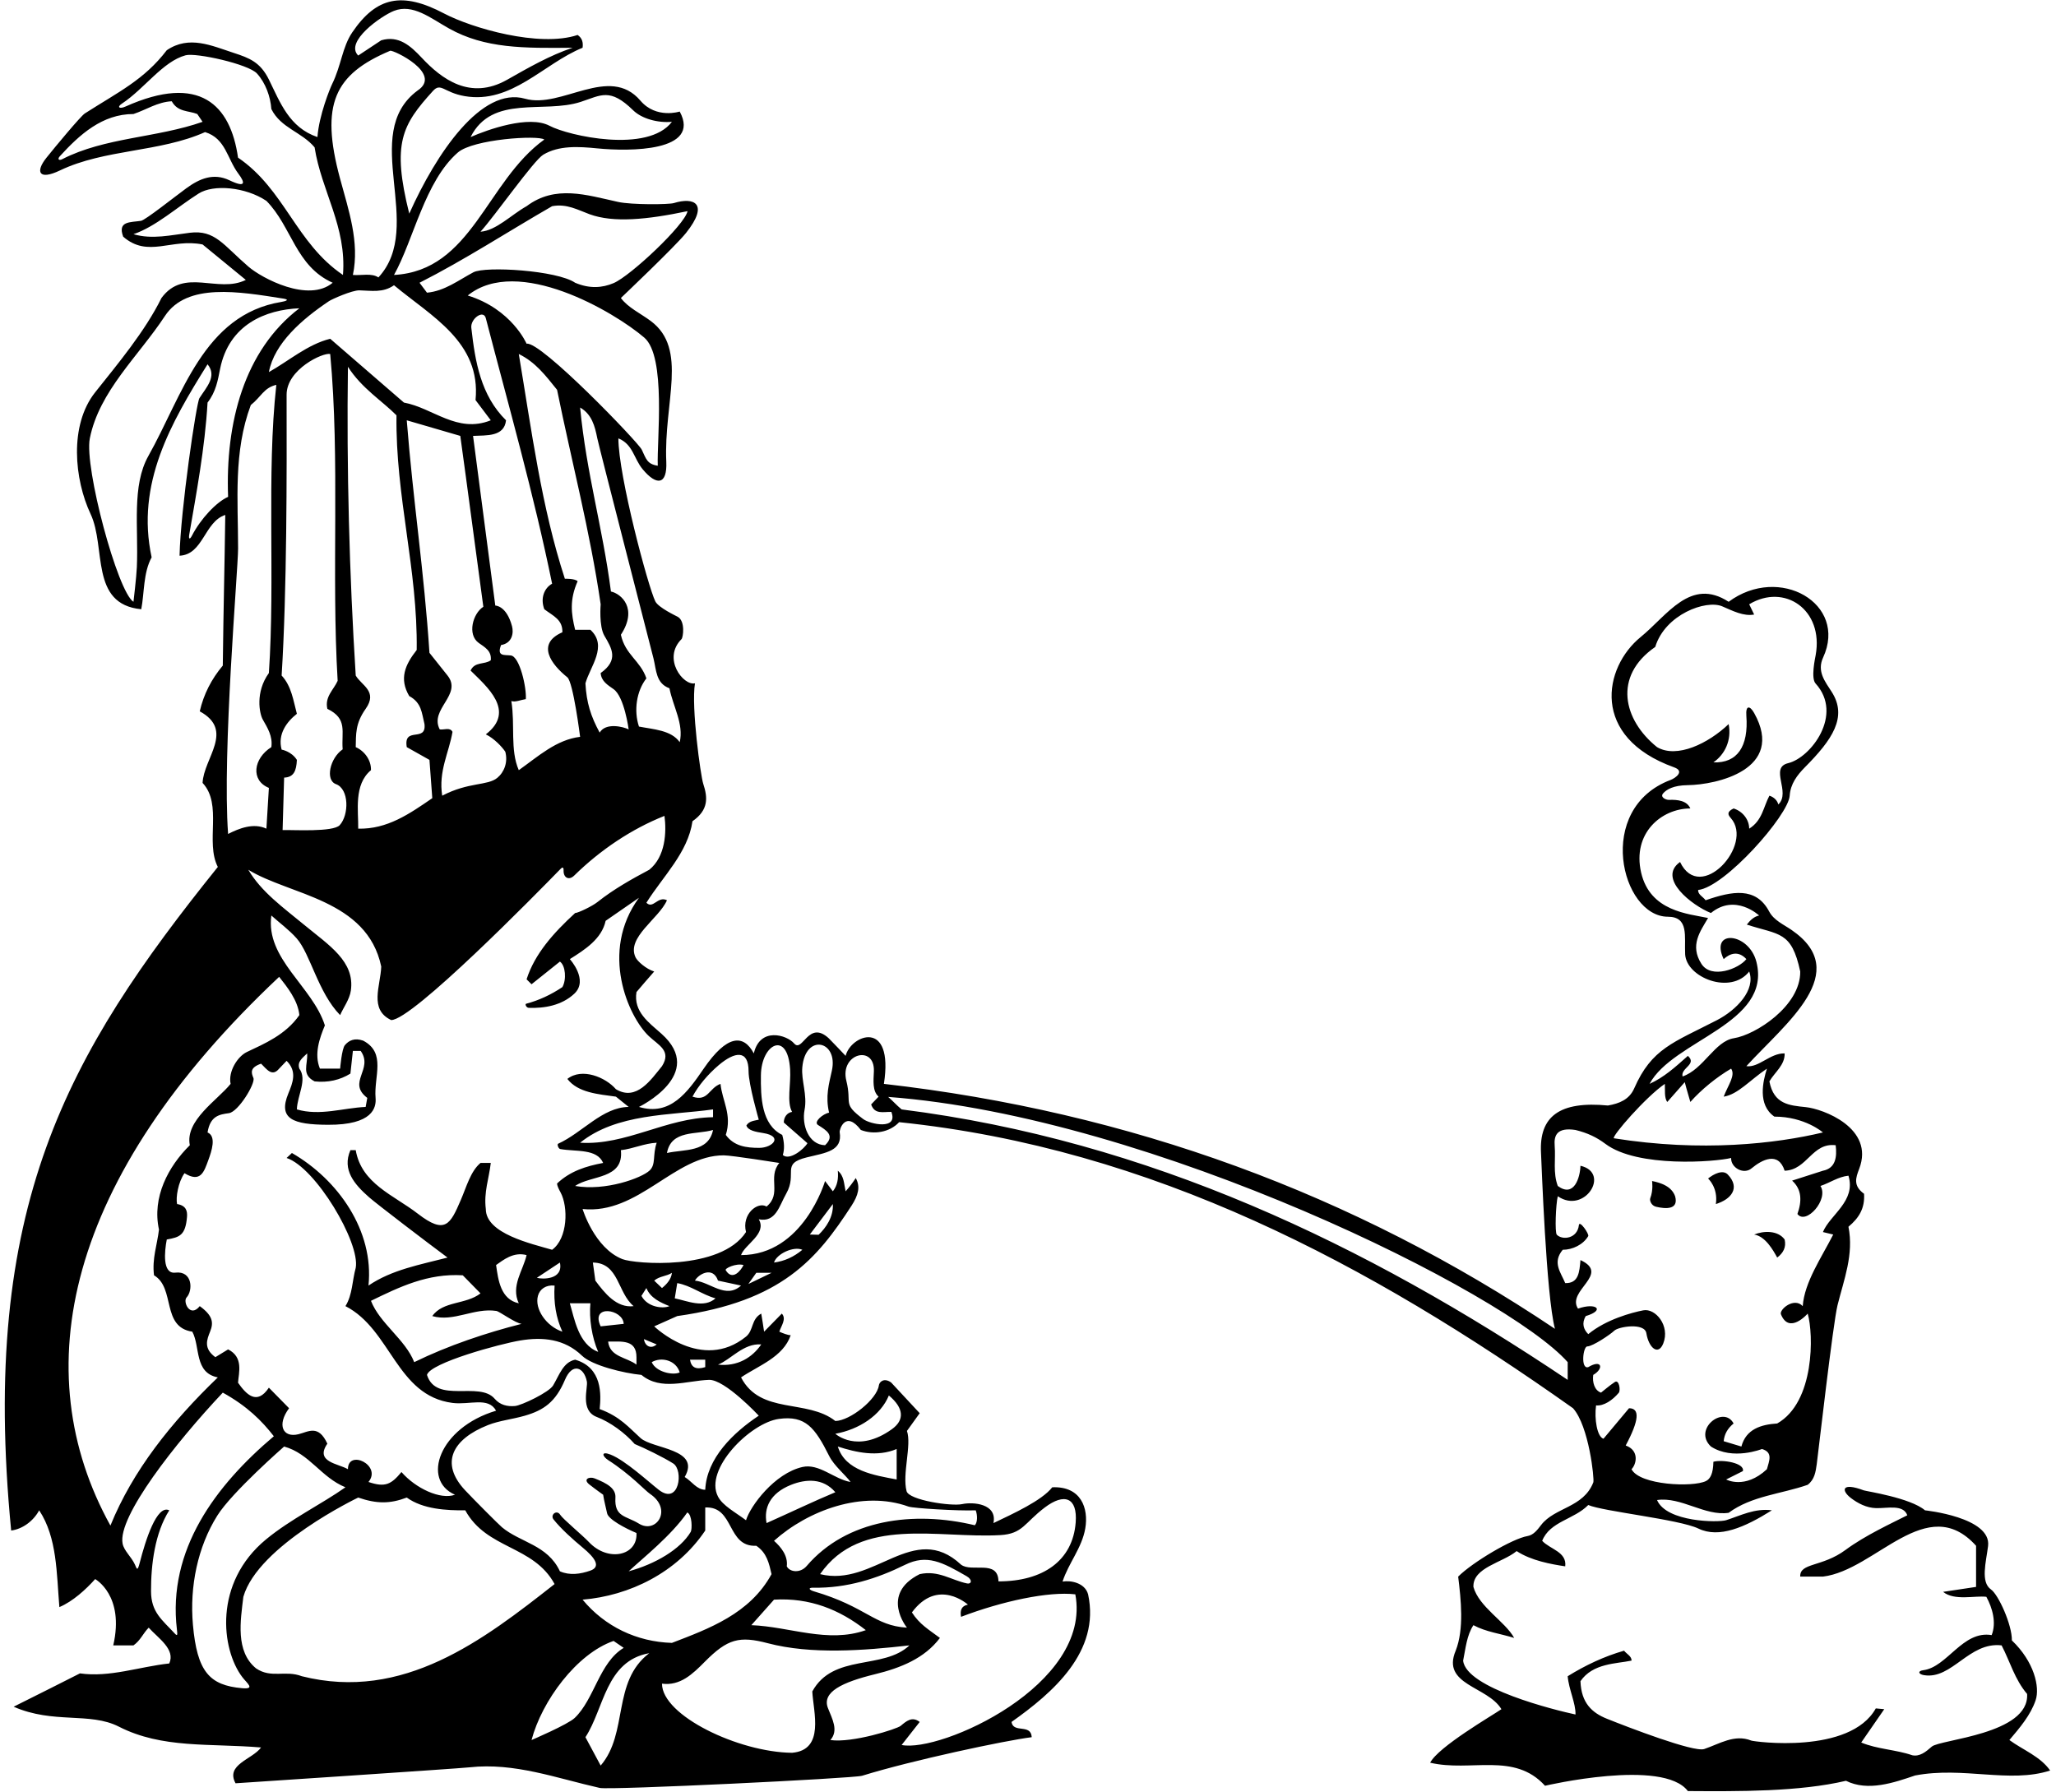 <?xml version="1.0" encoding="UTF-8"?>
<svg xmlns="http://www.w3.org/2000/svg" xmlns:xlink="http://www.w3.org/1999/xlink" width="522pt" height="455pt" viewBox="0 0 522 455" version="1.1">
<g id="surface1">
<path style=" stroke:none;fill-rule:nonzero;fill:rgb(0%,0%,0%);fill-opacity:1;" d="M 510.164 441.781 C 512.852 438.617 515.539 435.461 516.824 431.691 C 517.957 428.363 516.469 421.902 510.797 416.488 C 510.871 412.586 507.398 404.883 505.496 403.555 C 502.793 401.672 504.234 396.652 504.754 392.531 C 505.672 385.211 488.746 383.461 488.746 383.461 C 484.988 380.27 473.824 378.625 473.195 378.391 C 467.469 376.238 467.457 378.453 469.93 380.34 C 471.711 381.699 473.91 382.84 476.32 382.902 C 479.191 382.977 483.23 381.883 484.246 384.719 C 480.25 386.75 473.551 389.82 468.57 393.508 C 462.602 397.93 456.895 396.719 457.062 400.289 L 462.824 400.289 C 476.234 398.668 489.195 378.598 501.707 392.461 L 501.707 402.902 L 493.336 404.16 C 496.215 406.5 501.438 405.059 504.316 405.418 C 505.848 408.211 506.926 411.988 505.664 415.141 C 498.281 413.898 494.402 423.281 488.289 424.055 C 486.875 424.23 487.008 425.066 488.488 425.309 C 495.598 426.473 499.922 416.781 508.188 417.75 C 510.348 421.891 511.516 426.391 514.664 430.082 C 515.297 440.34 492.547 441.605 490.461 443.453 C 488.906 444.828 487.387 446.035 485.508 445.648 C 481.363 444.211 476.598 444.117 472.547 442.41 L 478.395 433.949 L 476.25 433.75 C 469.68 445.539 445.285 442.188 444.633 441.922 C 440.375 440.207 436.512 442.781 432.684 444.066 C 430.031 444.961 413.309 438.516 407.953 436.367 C 404.242 434.875 401.449 432.402 401.266 426.84 C 404.414 422.25 410.355 422.43 414.227 421.617 C 414.312 420.539 412.965 419.91 412.336 419.098 C 407.297 420.539 402.523 422.789 398.023 425.582 C 398.297 428.91 400.098 432.512 400.008 435.301 C 394.965 434.219 372.195 428.641 371.477 421.617 C 372.105 418.559 372.375 415.23 374.086 412.617 C 377.234 414.332 381.016 414.781 384.438 415.859 C 382.098 411.629 375.523 408.031 374.086 402.902 C 373.906 397.949 381.465 396.781 385.062 393.809 C 388.758 396.238 393.797 397.141 397.395 397.68 C 397.848 393.988 393.523 393.359 391.547 391.199 C 393.523 386.25 399.645 385.801 403.246 382.109 C 406.938 383.73 426.391 385.762 431.207 388.09 C 436.465 390.629 442.988 387.773 449.863 383.461 C 445.551 382.867 441.895 384.801 438.238 385.969 C 436.328 386.578 423.137 386.52 420.707 380.848 C 426.824 379.949 432.855 384.988 438.887 384.09 C 444.734 379.77 452.297 379.32 458.957 376.98 C 460.715 375.629 460.98 373.688 461.254 371.75 C 461.609 369.176 465.379 336.023 466.531 331.383 C 468.137 324.93 470.711 318.484 469.305 311.461 C 472.008 309.211 473.5 306.75 473.266 303.09 C 470.43 301.051 471.168 299.012 472.031 296.762 C 476.02 286.363 462.781 281.531 458.488 281.094 C 454.273 280.66 450.352 280.379 449.234 274.559 C 450.586 272.219 453.195 270.422 453.105 267.449 C 449.414 267.359 446.535 271.141 443.387 270.688 C 453.527 259.613 470.488 246.84 454.852 236.102 C 452.84 234.719 450.371 233.676 449.176 231.422 C 445.805 225.074 439.73 226.246 433.035 228.57 C 432.406 227.672 431.055 227.129 431.145 225.961 C 437.941 225.227 454.062 207.004 454.387 202.027 C 454.582 199.035 456.258 196.82 458.277 194.777 C 465.137 187.863 469.176 182.062 465.035 175.637 C 463.336 172.992 461.258 170.438 462.871 166.941 C 469.199 153.242 451.75 143.25 438.887 152.789 C 429.199 146.488 423.301 156.246 416.555 161.734 C 407.109 169.422 403.684 187.156 425.062 194.828 C 427.828 195.82 425.348 197.57 424.16 198.016 C 404.816 205.305 411.621 232.73 423.457 232.75 C 428.871 232.758 427.625 237.781 427.844 242.27 C 428.133 248.188 439.402 252.684 444.105 246.66 C 445.793 251.305 440.949 256.414 435.887 259.027 C 424.844 264.715 419.34 266.199 414.914 276.32 C 413.66 279.184 411.113 280.184 408.238 280.68 C 396 279.5 390.734 283.414 391.25 292.734 C 391.402 295.469 392.535 328.738 394.785 337.379 C 343.664 303.09 286.875 282.301 224.414 275.188 C 227 258.5 216 262.75 214.695 268.078 C 214.695 268.078 210.918 264.074 210.395 263.594 C 205.215 258.852 203.77 267.426 201.613 264.914 C 199.75 262.75 192.961 260.672 191.387 267.449 C 188.75 262.5 184.559 262.699 178.641 271.348 C 174.543 277.34 170.168 283.43 162.227 281.039 C 162.227 281.039 179.461 272.715 167.93 262.453 C 164.77 259.641 160.785 256.875 161.594 251.879 C 163.035 250.172 164.25 248.75 166.094 246.66 C 164 246 161.836 244.051 161.367 243.074 C 158.953 238.043 167.301 233.242 169.336 228.57 C 166.996 227.398 165.824 230.91 164.113 229.199 C 168.344 222.449 174.645 216.512 175.816 208.5 C 179.969 205.617 179.684 202.438 178.543 198.984 C 177.902 197.051 175.453 179.52 176.445 173.488 C 173.508 174.176 168.09 167.223 173.027 162.273 C 173.449 161.852 174.043 157.719 172.078 156.605 C 171.688 156.387 167.156 154.266 166.379 152.684 C 164.547 148.977 157.004 120.75 157.004 111.301 C 160.703 112.793 160.918 116.422 163.152 119.121 C 166.684 123.387 169.43 123.168 169.164 117.242 C 168.484 102.137 174.766 88.625 165.238 81.512 C 162.629 79.562 159.422 78.09 157.637 75.66 C 157.637 75.66 171.477 62.531 174.18 59.141 C 180.148 51.656 176.195 49.973 171.094 51.555 C 169.801 51.953 160.391 52.023 156.941 51.27 C 148.887 49.504 141.004 46.867 133.695 52.352 C 129.824 54.512 125.953 58.559 121.996 58.828 C 125.676 54.766 135.516 40.719 137.926 39.277 C 141.887 36.902 146.824 37.191 151.707 37.676 C 159.754 38.477 178.098 38.547 172.574 28.32 C 172.574 28.32 166.609 30.262 162.598 25.555 C 154.715 16.301 142.547 27.703 133.305 25.062 C 122.27 21.91 110.797 38.844 103.906 54.238 C 99.426 36.324 102.113 31.703 109.914 23.102 C 111.949 20.855 112.664 23.492 117.973 24.406 C 129.906 26.461 137.965 16.168 147.914 12.121 C 148.094 10.77 147.824 9.688 146.656 8.879 C 136.914 12.125 119.738 7.105 112.77 3.434 C 102.109 -2.188 95.574 -0.816 89.441 8.211 C 86.875 11.988 86.664 16.586 84.301 21.395 C 83.805 22.406 81 29.25 80.594 34.801 C 73.441 32.371 71.145 26.039 68.281 20.219 C 66.094 15.773 63.312 14.723 59.355 13.434 C 53.684 11.586 48.016 8.902 42.344 12.75 C 36.57 20.289 30.09 23.328 21.535 28.805 C 20.492 29.473 14.027 37.254 11.777 40.07 C 8.973 43.574 9.766 45.887 15.254 43.258 C 26.613 37.828 40.559 38.68 52.066 33.539 C 57.316 35.145 57.66 40.297 60.527 44.105 C 62.195 46.328 62.559 47.828 58.242 45.766 C 54.195 43.836 50.641 45.359 47.293 47.809 C 44.25 50.035 36.887 55.902 35.801 56.066 C 33.062 56.48 29.793 56.094 31.277 60.09 C 37.574 65.578 43.516 60.449 51.434 62.07 L 62.414 71.07 C 55.305 74.578 46.754 67.828 40.996 75.66 C 36.766 84.211 29.875 92.402 24.164 99.602 C 17.5 108 18.902 121.793 23 130.5 C 27 139 22.727 153.422 35.863 154.68 C 36.676 150.539 36.34 145.461 38.5 141.5 C 34.449 122.781 43.426 107.34 52.695 92.488 C 55.18 95.531 52.391 98.32 50.633 101.086 C 49.844 102.324 45.855 129.391 45.586 141.09 C 51.613 140.82 51.887 132.449 57.195 130.738 C 57 145 56.75 153.25 56.566 168.988 C 53.684 172.41 51.707 176.277 50.715 180.602 C 59.625 185.461 51.707 192.48 51.434 198.777 C 56.566 204.27 52.066 213.809 55.305 220.109 C 17 267.75 -5.156 306.379 2.836 388.59 C 5.715 388.23 8.504 386.16 9.945 383.461 C 14.535 390.391 14.355 399.48 15.074 408.031 C 18.496 406.59 21.824 403.531 24.164 400.918 C 24.164 400.918 31.688 405.043 28.754 417.75 L 33.887 417.75 C 35.684 416.488 36.316 414.691 37.754 413.25 C 40.184 415.949 44.594 418.738 42.977 422.34 C 35.414 423.152 27.855 425.941 20.297 424.859 C 20.297 424.859 5.715 432.238 3.465 433.32 C 13.594 437.766 22.781 434.605 30.18 438.383 C 41.207 444.012 53.191 442.57 66.285 443.668 C 64.035 446.73 57.195 447.988 59.805 452.762 C 59.805 452.762 116.312 449.031 119.191 448.711 C 130.602 447.449 141.199 451.449 152.262 453.941 C 154.891 454.531 216.695 451.527 218.879 450.852 C 231.59 446.91 255.184 441.906 261.945 441.059 C 261.766 437.551 257.266 440.16 256.816 437.191 C 267.258 429.809 279.406 419.367 276.258 404.789 C 275.445 401.82 271.758 401.191 269.773 401.551 C 271.285 396.871 274.695 393.004 275.543 388.051 C 276.418 382.934 274.488 377.305 267.164 377.609 C 264.5 381 257.242 384.301 252.227 386.699 C 253.25 381.75 247.027 381.281 244.277 381.883 C 241.555 382.477 230.766 380.891 230.168 378.586 C 229.031 374.203 231.504 366.898 230.266 363.301 L 233.504 358.801 L 226.25 351 C 224.5 349.75 223.27 350.766 223.129 351.77 C 222.633 355.277 215.84 360.711 212.086 360.781 C 204.887 355.109 193.094 359.25 188.145 349.711 C 192.5 346.75 198.859 344.578 200.75 339 C 200.031 339 198.75 338.5 197.863 338.102 C 198.316 336.66 199.754 334.859 198.496 333.512 L 193.996 338.102 C 193.75 336.5 193.547 335.039 193.273 333.512 C 190.664 334.949 191.387 337.738 189.406 339.359 C 178.148 348.461 166.094 336.75 166.094 336.75 L 171.945 334.141 C 198.57 330.391 207.426 319.625 216.191 306.125 C 217.902 303.488 218.5 301.309 217.27 299.102 C 216.527 300.23 215.621 301.441 214.695 302.461 C 214.25 300.5 214.336 298.59 212.715 297.238 C 212.895 299.219 212.625 301.02 211.453 302.461 L 209.477 299.852 C 209.477 299.852 203.984 318.66 188.145 318.66 C 189.047 315.961 194.805 313.262 192.645 309.57 C 196.996 310.441 197.84 306.164 199.609 303.062 C 202.562 297.863 198.164 295.488 204.816 293.855 C 209.672 292.66 213.98 292.262 213.188 287.43 C 213.086 286.812 214.66 281.785 218.566 286.891 C 221.805 288.148 225.855 287.52 228.285 284.91 C 292.547 291.57 347.535 320.82 399.375 357.539 C 403.426 362.039 404.836 375.586 404.531 376.359 C 401.996 382.844 394.727 382.664 391.262 387.207 C 390.273 388.504 389.301 389.742 387.82 389.992 C 383.992 390.633 373.863 396.641 370.215 400.289 C 370.938 406.141 371.746 413.609 369.586 419.098 C 365.895 427.832 377.688 428.098 381.195 433.949 C 378.855 435.57 365.176 443.488 363.105 447.539 C 373.457 449.969 384.438 444.75 392.266 453.391 C 392.266 453.391 422.234 446.367 428.535 454.738 C 441.496 454.828 456.887 454.918 468.676 452.129 C 474.258 454.918 480.914 452.582 486.227 450.781 C 498.465 448.438 510.258 452.852 520.516 449.52 C 517.996 445.918 513.586 444.301 510.164 441.781 Z M 182.48 270.43 C 186.547 266.988 190.059 266.418 190.055 271.988 C 190.051 275.305 192.645 284.277 192.645 284.277 C 191.566 284.551 190.219 284.578 189.5 285.75 C 189.91 287.051 191.93 287.379 193.762 287.672 C 198.941 288.5 196.176 291.434 192.75 291.434 C 189.473 291.43 186.359 291.023 184.273 288.148 C 185.895 283.02 183.375 279.512 182.926 275.188 C 179.953 276.27 179.773 279.777 175.816 278.43 C 177.301 275.641 179.762 272.734 182.48 270.43 Z M 181.035 281.672 L 181.035 283.648 C 168.977 283.828 158.984 290.852 147.285 290.129 C 156.555 282.66 170.055 283.199 181.035 281.672 Z M 181.035 286.891 C 179.863 292.648 173.656 291.75 169.336 292.738 C 170.414 286.801 176.805 288.148 181.035 286.891 Z M 151.875 343.23 C 146.836 341.34 145.844 334.77 144.676 330.898 L 149.895 330.898 C 149.535 334.68 150.254 339.539 151.875 343.23 Z M 161.594 344.578 L 161.594 346.469 C 159.164 344.578 154.844 344.578 154.395 340.617 C 157.906 340.617 161.594 340.078 161.594 344.578 Z M 152.504 336.75 C 149.805 331.078 158.176 332.34 158.355 336.117 Z M 151.156 325.141 L 150.523 320.551 C 157.184 320.641 156.734 328.199 160.875 331.617 C 156.555 332.16 153.496 328.289 151.156 325.141 Z M 157.637 292.02 C 160.785 291.66 163.484 290.309 166.727 290.129 C 165.645 293.301 166.59 295.613 164.93 297.18 C 162.879 299.109 153.73 302.449 146.023 301.109 C 149.984 298.32 158.445 299.488 157.637 292.02 Z M 164.836 220.828 C 160.383 223.191 155.73 225.805 151.707 229.012 C 150.363 230.086 146.746 231.809 146.023 231.809 C 140.535 236.852 135.766 242.16 133.695 248.641 L 134.953 249.898 L 142.156 244.141 C 143.594 245.129 143.863 248.73 142.785 250.617 C 139.887 252.551 136.844 253.98 133.59 254.84 C 133.207 254.941 133.629 255.859 134.246 255.883 C 138.23 256.035 142.629 255.27 145.809 252.297 C 149.52 248.82 144.676 243.512 144.676 243.512 C 148.547 241.078 152.773 238.379 153.766 233.789 L 162.227 227.938 C 152.184 241.672 159.523 258.098 164.719 263.047 C 167.156 265.367 170.57 266.758 168.074 270.688 C 165.285 274.109 161.594 279.688 156.375 276.539 C 153.75 273.5 147.75 271 144.047 273.93 C 146.746 277.438 151.875 277.801 156.375 278.43 L 159.613 281.039 C 152.914 281.125 147.855 287.605 141.699 290.387 C 141.402 290.52 141.746 291.652 142.254 291.738 C 146.301 292.449 151.535 291.578 153.137 295.262 C 148.816 296.07 144.766 297.328 141.434 300.48 C 141.48 301.199 141.934 302.016 142.316 302.73 C 144.301 306.402 144.18 314.406 140.176 317.309 C 134.918 315.766 123.344 313.227 123.344 306.961 C 122.805 302.641 124.156 299.219 124.605 295.262 L 121.996 295.262 C 119.484 297.352 118.434 301.328 117.004 304.645 C 114.324 310.867 113.035 313.527 106.078 308.148 C 99.945 303.406 91.793 300.562 90.316 292.02 L 88.965 292.02 C 86.785 297.027 90.004 300.727 93.727 303.992 C 95.691 305.719 108.406 315.422 113.625 319.289 C 106.695 321.09 99.496 322.352 93.555 326.398 C 94.996 312.449 85.816 299.488 74.113 292.738 L 72.766 294 C 80.145 296.43 91.484 315.512 90.316 321.898 C 89.414 325.141 89.504 328.738 87.707 331.617 C 99.316 337.559 100.633 354.359 114.887 356.191 C 119.25 356.75 123.977 354.57 125.953 358.168 C 111.426 362.5 106.977 375.793 115.516 379.5 C 111.824 380.848 105.523 377.879 101.926 373.738 C 99.316 376.891 97.785 377.699 93.555 376.262 C 97.031 372.008 88.336 367.867 88.336 373.02 C 85.906 371.582 79.875 371.219 83.113 366.539 C 80.828 361.586 78.312 363.516 75.785 364.137 C 71.785 365.125 70.25 361.75 73.395 357.539 L 68.266 352.32 C 65.207 356.91 62.5 354 60.434 351.059 C 60.613 348.539 61.875 344.578 57.914 342.602 L 54.676 344.578 C 51.617 342.34 52.516 340.141 53.359 338.043 C 54.277 335.758 54 334 50.715 331.617 C 48.246 334.707 46.363 330.484 47.375 329.41 C 49.012 327.664 48.93 322.59 44.512 323.113 C 41.195 323.508 41.75 317.75 42.344 314.699 C 45.645 314.117 47.078 313.629 47.477 308.996 C 47.613 307.422 47.227 306.07 44.957 305.699 C 44.594 304.078 45.227 300.117 46.844 297.867 C 50.965 300.398 51.812 297.465 52.891 294.551 C 53.73 292.273 55 288.5 52.695 287.52 C 53.371 283.289 55.734 282.953 58.117 282.625 C 60.504 282.301 64.914 275.055 64.34 273.691 C 63.766 272.332 63.406 271.051 66.285 270.059 C 67.75 271.5 69.074 273.48 70.875 271.32 L 72.766 269.34 C 75.496 272.031 74.324 274.91 73.219 277.59 C 70.527 284.102 74.371 285.527 83.25 285.574 C 94.68 285.637 95.566 281.211 95.355 278.742 C 94.891 273.32 98.129 267.324 92.207 264.211 C 90.035 263.453 88.602 264.137 87.57 265.348 C 86.762 266.293 86.355 271.32 86.355 271.32 L 81.227 271.32 C 79.695 267.629 81.137 263.578 82.484 260.34 C 79.336 250.438 67.363 243.422 68.895 232.438 C 70.875 234.238 73.418 236.086 75.332 238.258 C 78.809 242.207 80.75 252 86.355 257.73 C 87.121 255.906 88.75 253.789 89.078 251.512 C 90.148 244.09 83.512 239.996 77.238 234.816 C 71.965 230.461 66.344 226.453 63.043 220.828 C 73.574 227.309 93.195 228.301 96.793 245.398 C 96.613 250.352 93.645 256.289 99.316 258.988 C 104.719 258.988 136.109 226.996 142.34 220.59 C 143.035 219.875 143.102 220.555 143.09 221.004 C 143.027 222.848 144.441 223.621 145.793 222.293 C 152.402 215.801 160.363 210.453 168.703 207.148 C 169.25 211.25 168.977 217.5 164.836 220.828 Z M 136.586 328.977 C 137.051 327.312 138.586 326.172 140.805 326.398 C 140.535 330.719 141.164 334.59 142.785 338.102 C 138.699 336.738 135.652 332.316 136.586 328.977 Z M 136.305 324.422 L 142.156 320.551 C 143.094 324.957 137.664 324.836 136.305 324.422 Z M 126.012 332.836 C 126.824 332.957 130.816 335.938 132.434 336.117 C 123.523 338.367 113.805 341.609 105.164 345.84 C 102.914 340.078 96.434 336.027 94.184 330.27 C 101.387 326.762 108.586 323.25 117.496 323.789 L 121.996 328.379 C 118.305 331.262 112.453 330.27 109.754 334.141 C 115.188 335.715 120.348 331.984 126.012 332.836 Z M 131.715 330.898 C 127.125 329.91 126.496 325.051 125.953 321.18 C 127.754 319.922 130.363 317.762 133.695 318.66 C 132.797 322.617 129.645 326.488 131.715 330.898 Z M 151.5 359.75 C 154.973 361.074 158.68 363.82 161.145 366.625 C 163.66 367.656 168.559 370.059 170.926 371.566 C 173.598 373.27 172.469 382.312 167.25 378.25 C 164.625 376.207 158.723 370.742 154.98 369.297 C 152.566 368.363 152.859 369.715 154.441 370.73 C 160.07 374.344 163.828 378.48 164.996 379.258 C 170.91 383.219 166.617 389.57 162.199 386.828 C 158.988 384.832 155.938 385.223 156.25 380.25 C 156.398 377.906 154.18 376.621 150.961 375.348 C 149.66 374.832 147.914 375.539 149.625 376.891 C 151.336 378.238 153.137 379.5 153.137 379.5 C 153.359 381.031 153.812 382.648 154.137 384.215 C 154.465 385.777 158.805 388.051 161.594 389.219 C 161.941 394.977 154.395 396.711 149.5 391.5 C 147.938 389.836 142.883 385.645 142.238 384.602 C 141.367 383.184 139.617 384.605 140.539 385.773 C 142.402 388.125 145.496 390.902 147.867 392.859 C 151.227 395.625 152.605 397.824 149.848 398.781 C 147.367 399.641 144.645 400.051 142.156 398.941 C 139.016 392.203 132.105 391.652 127.449 387.762 C 126.629 387.078 120.441 380.871 118.113 378.398 C 111.609 371.484 114.848 365.395 123.891 361.816 C 126.777 360.676 130.047 360.359 133.234 359.441 C 138.047 358.051 141.062 355.965 143.438 350.328 C 145.301 345.902 148.266 347.07 149 350.75 C 149.316 352.34 147.203 358.109 151.5 359.75 Z M 230.266 413.25 C 221.906 412.758 220.051 407.98 206.664 404.035 C 205.348 403.648 205.133 403.078 206.492 403.105 C 214.973 403.27 222.734 400.777 229.777 397.297 C 235.352 394.543 239.223 396.617 245.398 400.176 C 247.004 401.098 246.629 402.246 245.547 402.027 C 241.547 401.215 238.254 398.598 233.504 399.66 C 223.336 404.742 230.266 413.25 230.266 413.25 Z M 219.824 413.879 C 210.195 417.301 200.477 412.98 190.754 412.617 L 196.516 406.141 C 205.605 405.598 213.164 408.66 219.824 413.879 Z M 195.887 399.66 C 190.395 409.738 179.953 413.52 170.594 417.117 C 161.684 416.848 153.586 412.98 147.914 406.141 C 159.797 405.152 171.855 399.301 179.055 388.59 L 179.055 382.738 C 186.523 382.379 184.453 392.82 192.016 392.461 C 194.715 394.262 195.254 396.961 195.887 399.66 Z M 200.797 377.008 C 204.609 375.477 208.98 375.223 212.086 378.867 C 206.684 381.117 200.477 384.09 194.625 386.699 C 193.895 382.898 195.473 379.148 200.797 377.008 Z M 175.371 388.93 C 172.754 393.352 166.348 397.113 159.613 398.941 C 163.395 395.43 170.359 389.941 174.5 384 C 175.758 384.574 175.742 388.301 175.371 388.93 Z M 76.004 271.32 C 75.375 269.52 76.906 268.527 77.984 267.449 C 78.164 270.422 76.457 272.762 79.875 274.559 C 83.293 274.922 86.355 274.199 88.965 272.578 L 89.594 266.82 L 91.574 266.82 C 94.906 271.5 88.031 274.789 93.25 278.75 L 92.836 281.039 C 87.074 281.309 81.227 283.379 75.375 281.672 C 75.465 278.16 78.074 274.109 76.004 271.32 Z M 63.676 102.84 C 66.285 100.77 67.004 98.43 70.156 97.711 C 67.637 120.48 69.887 146.938 68.266 170.879 C 64.75 175.75 65.887 181.211 66.707 182.664 C 67.918 184.812 69.27 186.898 68.895 189.688 C 64.305 192.57 63.586 198.148 68.266 200.039 L 67.637 210.391 C 64.395 208.859 60.707 210.301 57.914 211.738 C 56.387 191.039 60.449 144.621 60.449 139.25 C 60.445 127.004 59.234 114.727 63.676 102.84 Z M 153.457 161.426 C 155.336 164.617 157.152 167.559 152.504 170.879 C 152.66 172.961 154.262 173.898 155.773 174.965 C 158.523 176.898 159.613 185.188 159.613 185.188 C 158.25 184.5 153.781 183.391 152.25 186 C 150 181.859 148.906 178.438 148.637 173.488 C 149.805 169.262 154.395 164.039 149.895 159.898 L 146.023 159.898 C 145 155.75 144.586 152.25 146.656 147.57 C 145.934 146.852 143.414 146.938 143.414 146.938 C 137.477 128.762 134.953 109.23 131.715 89.879 C 135.945 91.949 138.465 95.277 141.434 98.969 C 145.125 117.148 149.805 134.879 152.504 153.422 C 152.504 153.422 152.023 158.992 153.457 161.426 Z M 140.176 148.199 C 138.25 149.25 137.113 151.801 138.195 154.68 C 140.445 156.391 142.875 157.289 142.785 160.527 C 136 163.5 140.031 168.746 144.035 171.957 C 145.535 173.16 147.285 187.078 147.285 187.078 C 141.254 187.801 136.664 192.027 131.715 195.539 C 129.465 190.41 130.816 184.02 129.824 177.988 C 130.816 178.352 132.238 177.68 133.5 177.5 C 133.723 174.613 131.957 166.688 129.695 166.414 C 128.059 166.215 126.066 166.738 127.215 163.77 C 130.07 163.305 130.445 160.672 130 159 C 128.59 153.703 125.75 153.75 125.75 153.75 L 120.105 110.672 C 123.5 110.5 128.023 110.938 128.477 106.711 C 122.062 100.383 120.633 91.84 119.664 83.23 C 119.406 80.941 122.75 78.5 123.344 80.789 C 129.18 103.227 135.496 125.34 140.176 148.199 Z M 111.645 185.188 C 108.945 180.059 117.496 176.371 113.625 171.512 L 109.035 165.75 C 107.684 145.051 104.895 127.32 103.273 106.711 L 116.863 110.672 C 118.754 124.262 120.734 139.559 122.715 154.051 C 120.023 155.781 118.598 161.102 121.523 163.219 C 123.07 164.34 124.852 165.211 124.605 167.641 C 122.984 168.809 120.555 167.91 119.477 170.25 C 123.5 174.25 131.086 180.512 123.344 186.449 C 125.5 187.5 127.5 189.664 128.289 190.855 C 129 193.504 128.027 196.043 126.25 197.5 C 123.766 199.535 119 198.5 112.273 202.02 C 111.285 195.809 113.984 191.129 114.887 185.82 C 114.254 184.559 112.727 185.371 111.645 185.188 Z M 94.184 195.539 C 94.273 193.02 92.566 190.68 90.316 189.688 C 90.406 186.449 90.152 183.762 92.836 179.969 C 96 175.5 91.754 174.027 90.316 171.512 C 88.695 145.77 87.977 118.859 88.336 93.121 C 91.844 98.609 97 101.75 100.664 105.449 C 100.395 126.148 106.066 144.422 105.797 165.027 C 102.824 168.809 101.297 172.32 103.906 176.73 C 107.055 178.438 107.055 180.961 107.773 183.84 C 108.316 188.609 102.375 184.289 103.273 189.688 L 109.035 192.93 L 109.754 202.648 C 103.996 206.609 98.324 210.57 90.945 210.391 C 91.035 205.891 89.75 199.25 94.184 195.539 Z M 120.734 101.578 L 124.605 106.711 C 116.055 110.129 109.934 103.559 102.555 102.211 L 83.836 86.012 C 78.074 87.449 73.395 91.59 68.266 94.469 C 69.648 87.148 76.688 81.039 83.547 76.445 C 84.277 75.957 89.391 73.672 91.258 73.715 C 94.227 73.785 97.215 74.41 100.035 72.422 C 109.395 80.25 122.176 86.82 120.734 101.578 Z M 71.504 190.32 C 70.426 186.359 72.855 183.211 75.375 181.23 C 74.477 177.898 74.023 174.211 71.504 171.512 C 72.855 149.82 72.812 120.434 72.766 100.23 C 72.75 93.75 82.055 89.434 83.836 89.879 C 86.355 116.789 84.105 145.59 85.727 172.859 C 84.734 175.109 82.395 176.91 83.113 179.969 C 88.336 182.488 86.641 185.75 87 190.25 C 83.75 192.5 82.527 198.074 85.297 199.086 C 88.668 200.312 88.629 206.906 86.25 209.5 C 84.578 211.324 74.359 210.66 71.75 210.75 L 72.137 197.43 C 74.566 197.34 75.25 195.75 75.375 192.93 C 74 190.75 71.504 190.32 71.504 190.32 Z M 165.926 167.207 C 166.648 170.156 166.523 173.496 169.965 174.75 C 170.863 179.34 173.656 183.84 172.574 188.43 C 170.414 185.371 165.914 185.188 162.227 184.469 C 160.875 180.422 161.594 175.469 164.113 172.23 C 162.586 167.73 158.75 166.25 157.637 161.16 C 162 154.5 157.75 150.75 155.113 150.18 C 152.953 133.621 148.906 120.301 147.285 103.469 C 150.238 105.164 151.031 108.156 151.645 111.27 C 152.039 113.285 165.609 165.914 165.926 167.207 Z M 163.57 85.711 C 169.188 90.52 166.75 111.75 167 118.25 C 164.23 117.805 164.059 116.496 162.93 114.156 C 162.004 112.234 137.203 86.461 133.695 87.27 C 133.695 87.27 129.945 78.477 118.754 75.027 C 131.469 64.746 155.934 79.172 163.57 85.711 Z M 140.176 52.352 C 143.902 51.652 146.688 53.297 149.695 54.395 C 155.727 56.605 164.238 55.785 174.555 53.609 C 173.926 57.027 160.137 70.02 155.801 71.875 C 152.906 73.113 149.668 73.34 146.023 71.789 C 141.434 68.641 123.215 67.52 120.188 69.133 C 116.379 71.16 112.867 73.906 108.406 74.309 L 106.516 71.789 C 118.035 65.938 128.926 58.828 140.176 52.352 Z M 147.453 25.863 C 152.598 24.184 154.852 22.23 160.75 28 C 162.938 30.141 167 31.25 170.594 30.93 C 164.473 38.988 144.367 34.496 139.531 31.938 C 134.285 29.16 123.832 32.895 119.477 34.801 C 124.965 23.898 138.062 28.934 147.453 25.863 Z M 116.23 38.73 C 120.156 35.309 136.664 34.262 138.195 35.43 C 123.434 46.051 119.836 68.73 100.035 69.809 C 105.004 60.918 107.84 46.047 116.23 38.73 Z M 100.008 2.766 C 104.797 0.871 109.293 4.59 113.984 7.219 C 123.121 12.34 133 12.25 145.395 12.121 C 139.566 14.062 134.094 17.227 128.75 20.25 C 119.359 25.562 112.121 20.047 107.074 14.664 C 104.219 11.621 101.223 8.93 96.793 10.23 L 90.945 14.102 C 87.43 10.586 96.809 4.031 100.008 2.766 Z M 99.059 12.891 C 99.781 12.586 112.57 18.676 106 23 C 91.148 34.07 108.137 57.391 96.074 70.438 C 94.363 69.27 91.754 69.988 89.594 69.809 C 91.352 61.496 88.477 53.281 86.324 45.297 C 81.238 26.445 84.922 18.852 99.059 12.891 Z M 15.828 40.402 C 14.93 40.863 14.516 40.406 15.203 39.656 C 20.211 34.172 25.969 28.949 33.887 28.949 C 37.125 27.871 40.004 25.891 43.605 25.711 C 45.137 28.5 47.836 28.051 50.086 28.949 L 51.434 30.93 C 39.887 35 26.648 34.855 15.828 40.402 Z M 60.434 40.02 C 58.523 26.633 50.723 18.613 31.879 27.043 C 30.27 27.762 29.629 27.184 30.953 26.309 C 36.688 22.527 41.324 15.605 47.125 14.035 C 49.754 13.328 63.066 16.262 65.25 18.668 C 67.434 21.074 68.668 24.539 68.895 27.688 C 71.324 32.551 76.543 33.449 79.875 37.41 C 81.586 48.48 88.066 57.57 87.074 69.809 C 75.105 61.711 72.316 48.121 60.434 40.02 Z M 48.203 59.094 C 43.43 59.676 38.656 60.855 33.887 59.461 C 39.547 57.523 44.844 52.684 50.43 49.137 C 54.191 46.746 62.316 47.453 67.637 51 C 74.113 57.57 75.016 67.559 84.465 71.789 C 78.32 76.926 66.52 70.668 63.078 67.699 C 56.664 62.176 54.605 58.316 48.203 59.094 Z M 37.684 115.742 C 33.402 123.34 35.184 133.859 34.746 144.004 C 34.637 146.523 33.887 152.789 33.887 152.789 C 29.859 150.316 21.359 118.586 22.801 111.324 C 25.195 99.281 35.172 90.434 41.867 80.238 C 47.453 71.738 60.664 74.031 71.953 75.812 C 73.684 76.09 72.5 76.484 71.441 76.656 C 51.656 79.887 46.285 100.473 37.684 115.742 Z M 48.723 136.023 C 48.184 137.066 47.848 136.883 48.047 135.734 C 49.801 125.531 52.047 113.617 52.695 102.211 C 54.855 99.422 55.305 96.516 55.879 93.66 C 58.152 82.344 67.469 78.629 76.004 78.27 C 61.965 88.98 57.195 107.43 57.914 126.148 C 54.965 127.438 50.934 131.723 48.723 136.023 Z M 28.035 387.332 C 6.43 348.262 16.363 299.273 70.875 248.012 C 72.855 250.527 75.645 253.949 76.004 257.73 C 72.5 262.75 67.133 264.977 62.676 267.098 C 60.328 268.219 57.898 272.027 58.547 275.188 C 55.215 279.328 46.934 284.461 48.195 290.762 C 42.707 296.16 38.566 303.988 40.363 312.18 C 39.914 316.051 38.566 319.559 39.105 323.789 C 44.594 327.027 40.906 336.93 48.824 338.102 C 50.895 341.969 49.273 348.539 55.305 349.711 C 43.426 361.141 33.707 373.379 28.035 387.332 Z M 44.387 414.75 C 41.16 411.262 38.359 409.348 38.344 404 C 38.324 397.223 39.324 389.199 42.977 383.461 C 39.82 381.883 36.934 391.094 35.484 396.746 C 34.871 399.156 34.73 398.266 34.246 397.211 C 33.34 395.234 31.48 393.75 31.125 391.895 C 29.816 385.109 44.551 366.32 56.566 353.578 C 62.75 357 66.5 360.75 69.523 364.652 C 54.734 377.16 42.48 393.48 44.922 413.762 C 45.082 415.074 45.066 415.488 44.387 414.75 Z M 61.469 428.621 C 53.156 427.887 50.035 424.414 48.98 412.48 C 48.121 402.789 50.199 392.727 55.172 384.797 C 58.93 378.809 72.137 367.262 72.137 367.262 C 78.613 369.059 81.496 375.09 87.707 377.609 C 81.766 381.816 73.781 385.699 67.562 390.824 C 54.141 401.887 56.16 418.746 61.512 425.793 C 62.734 427.406 64.922 428.926 61.469 428.621 Z M 76.637 425.582 C 72.406 423.961 68.895 426.211 65.023 423.598 C 59.715 419.281 61.066 411.449 61.785 405.418 C 65.512 392.375 90.945 380.219 90.945 380.219 C 95.668 381.832 99 381.832 103.273 380.219 C 107.414 383.191 113.336 383.5 118.125 383.461 C 123.613 393.449 135.406 392.281 140.805 402.18 C 122.715 416.402 102.375 432.059 76.637 425.582 Z M 134.953 441.781 C 137.566 431.879 146.395 419.871 155.781 416.621 L 158.355 418.379 C 152.148 422.117 150.941 431.352 145.922 436.164 C 144.172 437.844 134.953 441.781 134.953 441.781 Z M 152.504 448.262 L 148.637 441.059 C 153.406 433.77 153.766 421.711 164.836 419.73 C 155.297 427.02 159.613 439.98 152.504 448.262 Z M 201.105 445.02 C 187.566 444.891 168.074 435.582 168.074 427.469 C 172.695 428.074 175.824 425.051 178.926 421.922 C 184.738 416.055 187.719 415.305 194.945 417.203 C 205.961 420.098 219.27 419.078 230.895 417.75 C 224.234 424.051 211.547 419.73 206.234 429.449 C 206.504 434.668 209.477 444.301 201.105 445.02 Z M 273.016 404.789 C 277.336 427.828 238.77 445.055 228.914 443.039 L 233.504 437.191 C 231.57 435.695 230.141 436.957 228.66 438.191 C 227.734 438.969 216.406 442.59 210.824 441.781 C 212.984 439.348 211.273 436.402 210.207 433.668 C 208.613 429.598 213.809 427.109 222.203 425.059 C 228.625 423.492 234.734 421.059 238.637 415.859 C 235.754 413.699 233.504 412.441 231.523 409.379 C 238.102 400.473 245.746 407.402 245.746 407.402 C 244 407.75 243.73 408.969 244 410.5 C 254.5 406.5 266.25 404 273.016 404.789 Z M 253.984 389.75 C 259.676 389.418 260.066 386.676 265.25 382.75 C 270.246 378.969 273.59 380.203 273.109 386.527 C 272.371 396.23 264.836 401.5 253.5 401.5 C 253.41 395.832 246.699 399.32 244 397.25 C 231.941 386 221.895 403.082 208.215 399.66 C 218.492 384.816 238.301 390.668 253.984 389.75 Z M 230.656 382.508 C 231.84 382.938 243.227 383.641 247.727 383.461 C 248.176 384.629 248.219 386.531 247.5 387.25 C 231.965 383.52 214.961 385.719 204.809 397.59 C 203.172 399.5 200.492 399.156 199.754 397.68 C 200.113 394.98 198.25 392.75 196.516 391.199 C 205.098 383.516 218.949 378.285 230.656 382.508 Z M 212.715 367.262 C 217.395 368.789 222.797 369.961 227.656 367.891 L 227.656 375.629 C 221.984 374.551 214.605 373.469 212.715 367.262 Z M 225.676 354.301 C 229.5 357.5 229.723 360.523 226.414 362.883 C 217.645 369.145 212.086 364.02 212.086 364.02 C 218.113 362.941 223.605 359.34 225.676 354.301 Z M 210.539 369.695 C 211.762 372.137 214.672 374.504 215.953 376.262 C 211.84 375.586 207.977 371.492 203.738 372.457 C 196.641 374.066 190.504 382.355 189.406 385.98 C 186.68 383.941 183.504 382.285 182.297 379.977 C 178.684 373.051 190.504 361.246 197.75 360.25 C 204.527 359.32 206.918 362.473 210.539 369.695 Z M 193.273 341.34 C 191 344.664 187.246 347.012 182.297 346.469 C 185.535 345.211 188.773 340.98 193.273 341.34 Z M 192.645 359.43 C 186.164 363.75 179.414 370.23 179.055 378.238 C 176.895 378.238 175.637 376.082 173.836 375 C 178.02 367.824 165.715 367.891 162.641 365.121 C 159.668 362.449 157.445 359.656 152.25 357.75 C 152.609 354.148 153 347.25 146.023 345.211 C 142.973 345.863 142.035 349.059 140.43 351.754 C 139.383 353.516 132.402 356.828 130.746 356.977 C 128.801 357.148 126.949 356.719 125.594 355.133 C 121.68 350.57 110.75 356.5 108.406 349.078 C 109.25 346 126.961 341.195 132.055 340.344 C 137.746 339.391 143.316 339.906 147.781 344.215 C 150.336 346.68 158.375 348.656 162.855 349.078 C 167.812 353.191 174.312 350.539 180.004 350.336 C 184.027 350.188 192.645 359.43 192.645 359.43 Z M 179.055 345.211 L 179.055 347.102 C 176.664 347.836 175.5 347.164 175.184 345.211 Z M 172.574 348.449 C 170.863 349.262 166.547 348.359 165.465 345.84 C 167.984 344.398 171.676 345.391 172.574 348.449 Z M 166.727 341.34 C 165.285 342.602 163.754 341.789 163.484 339.988 Z M 162.855 329.012 L 164.113 327.027 C 165.105 329.551 167.715 330.719 169.965 331.617 C 168.254 332.34 164.387 331.891 162.855 329.012 Z M 168.074 327.027 L 166.094 325.141 C 167.445 323.969 169.246 324.059 170.594 323.16 C 170.414 324.777 169.336 326 168.074 327.027 Z M 171.316 329.641 L 171.945 325.77 C 175.453 326.398 178.164 328.664 181.664 329.641 C 178.695 332.25 174.465 330.27 171.316 329.641 Z M 176.445 325.141 C 177.164 323.664 180.945 321.27 182.297 325.141 L 188.145 326.398 C 184.273 329.91 180.316 325.5 176.445 325.141 Z M 211.453 305.699 C 211.637 308.938 209.723 311.699 207.836 313.5 L 205.605 313.438 Z M 203.715 317.309 C 201.555 319.109 199.215 320.188 196.516 320.551 C 197.164 318.336 201.5 316.336 203.715 317.309 Z M 192.016 323.16 L 195.887 323.16 L 190 326 Z M 188.773 321.18 C 188.164 322.5 185.984 325.32 184.273 322.527 C 183.824 322.078 186.887 320.641 188.773 321.18 Z M 194.625 306.328 C 192.375 304.98 188.25 308.25 189.406 312.809 C 182.934 322.734 161.117 320.898 158.027 319.684 C 150.906 316.879 147.914 306.961 147.914 306.961 C 162.117 308.434 171.234 293.309 183.75 293.332 C 185.746 293.336 197.863 295.262 197.863 295.262 C 194.805 298.949 198.586 303.09 194.625 306.328 Z M 198.75 293.25 C 199.199 291.812 199.141 290.035 198.602 288.145 C 193.301 285.535 193.125 278.527 193.188 273 C 193.281 265.055 199.98 261.488 200.605 271.508 C 200.84 275.211 199.691 279.84 201.105 282.301 C 199.75 282.5 199 283.75 199 285 L 205 290.25 C 204.191 291.688 200.461 294.781 198.75 293.25 Z M 211.211 271.797 C 210.461 275.23 209.52 278.363 210.5 282.5 C 208.969 282.77 206.461 284.852 207.676 285.621 C 209.832 286.988 212.066 288.285 209.477 290.762 C 205.266 290.645 203.531 285.605 204.27 281.801 C 205.016 277.969 203.391 274.332 203.699 270.973 C 204.488 262.277 212.867 264.188 211.211 271.797 Z M 445.938 244.215 C 444.039 236.727 433.973 235.805 437.625 243.512 C 439.25 242 441.406 241.352 443.387 243.512 C 441.48 245.961 434.508 248.66 431.977 244.715 C 428.961 240 431.688 236.465 433.664 233.07 C 428.602 231.996 418.934 231.402 416.664 221.52 C 414.379 211.539 421.836 205.262 429.164 205.262 C 428.312 203.289 425.953 202.992 423.742 203.082 C 422.922 203.117 421.441 202.387 422.238 201.453 C 423.098 200.445 424.863 199.387 428.496 199.344 C 435.734 199.262 453.367 195.406 445.383 181.066 C 444.281 179.086 443.18 179.008 443.383 181.711 C 443.973 189.516 441.09 193.805 435.016 193.559 C 437.895 191.578 439.695 187.98 438.887 183.84 C 433.75 188.75 425.746 192.66 420.707 189.688 C 412.156 182.816 409.445 171.723 420.25 164.25 C 422.75 156 433.156 152.184 437.266 153.949 C 439.965 155.105 442.664 156.523 445.363 156.027 L 444.105 153.422 C 453.07 148.008 463.066 154.809 460.98 166.34 C 460.824 167.195 459.734 172.191 460.961 173.539 C 468.129 181.426 459.73 192.391 454.004 193.758 C 449.152 194.914 454.781 201.133 451.5 204.25 C 451.25 203.25 450.406 202.379 449.234 202.02 C 447.707 204.898 447.438 208.32 444.105 210.391 C 444.105 208.141 442.5 206 440.145 205.262 C 438.344 206.113 438.703 206.879 439.426 207.688 C 445.426 214.441 431.664 229.609 426.555 218.852 C 420.664 223.02 429.633 229.91 434.387 231.809 C 440.566 226.738 446.625 232.438 446.625 232.438 C 445.363 232.711 444.398 233.582 443.5 234.75 C 451.742 237.43 454.855 236.332 457.062 246.66 C 457.16 255.445 445.668 262.75 440.227 263.594 C 435.355 264.352 432.5 271.5 427.188 273.301 C 426.645 271.141 430.965 270.238 428.535 268.078 C 425.25 271 422.5 273.5 418.812 275.188 C 424.742 264.035 449.926 259.973 445.938 244.215 Z M 422.688 275.188 C 422.773 276.719 422.5 278.75 423.312 279.777 L 427.75 274.75 C 428.25 276.75 428.75 278.25 429.164 279.777 C 431.957 276.629 435.824 273.48 439.516 271.32 C 440.688 273.027 438.75 275.5 437.625 278.43 C 441.227 277.891 444.25 274.25 448.605 271.32 C 447.609 274.461 446.156 280.508 450.5 283.5 C 458.25 283.5 462.824 287.52 462.824 287.52 C 450.918 290.355 432.133 292.559 409.75 289 C 409.121 288.551 417.824 278.52 422.688 275.188 Z M 219.16 284.121 C 213.742 280.047 216.371 280.383 214.879 274.395 C 213.148 267.465 222.137 265.16 221.871 271.996 C 221.781 274.336 221.445 276.988 223.066 278.43 L 221.176 280.41 C 222.074 283.02 224.25 282.25 226.305 282.301 C 228.105 286.98 220.91 285.438 219.16 284.121 Z M 398.023 350.34 C 346.547 315.777 291.555 289.59 228.914 281.672 C 227.5 280.5 226.578 279.398 225.5 278.5 C 292.449 283.492 382.574 328.316 398.023 345.84 Z M 404.508 349.078 C 407.25 347.5 406.75 345 403.246 347.102 C 401.266 347.73 401.914 341.863 402.996 341.848 C 404.395 341.824 408.848 338.824 409.852 337.848 C 410.902 336.824 417.547 335.734 417.996 338.5 C 418.605 342.23 421.012 344.27 422.281 341.109 C 424.078 336.629 420.316 332.086 417.211 332.684 C 414.32 333.242 407.75 335 403.246 338.73 C 402.074 337.559 401.5 336 402.613 334.141 C 407.633 332.637 405.281 330.621 400.637 332.25 C 397.664 327.66 409.008 323.52 401.266 319.922 C 401 323 400.812 325.859 397.395 325.77 C 396.25 323 394.062 320.551 396.766 317.309 C 399.242 317.309 401.957 316.012 403.234 313.844 C 403.535 313.336 401.016 309.68 400.867 311.039 C 400.484 314.516 396.684 314.934 395.262 313.488 C 394.723 312.941 395 305.75 395.508 303.719 C 402.348 308.402 409 297.75 401.266 295.98 C 401.176 298.949 399.645 304.172 395.508 301.109 C 394.25 297.75 395 294.289 394.723 290.961 C 394.488 288.18 395.336 286.191 400.008 286.891 C 403.113 287.668 405.34 288.727 407.617 290.43 C 415.781 296.547 435.52 294.996 439.516 294 C 439.426 296.52 442.758 298.32 444.734 296.609 C 447.348 294.449 451.5 292.25 453.105 297.238 C 458.863 297.059 460.035 290.039 466.062 290.762 C 466.426 293.73 466.062 296.609 462.824 297.238 L 455 299.75 C 457.5 302 457.5 305 456.348 308.219 C 458.516 311.117 464.383 304.523 462.195 301.109 C 464.625 300.301 466.695 298.77 469.305 298.5 C 471.285 304.98 464.625 308.398 462.824 312.809 L 465.438 313.438 C 462.465 319.289 458.145 325.5 457.695 331.617 C 455.5 329.25 451.691 332.496 452.164 333.684 C 454.266 338.934 458.957 333.512 458.957 333.512 C 460.484 338.73 460.75 356 451.215 361.41 C 447.074 361.68 443.297 362.848 442.125 367.262 L 437.625 365.91 C 437.805 364.109 438.613 362.668 440.145 361.41 C 437.637 356.699 429.73 362.84 434.387 367.262 C 439.961 370.867 447.348 367.891 447.348 367.891 C 450.25 368.75 449.145 370.949 448.605 373.02 C 443 378.25 438.258 375.629 438.258 375.629 L 442.5 373.5 C 443.039 371.43 437.25 370.5 435.016 371.129 C 434.965 374.082 434.246 375.477 433.137 376.023 C 429.797 377.672 416.301 377.074 414.227 373.02 C 415.5 371.75 416.25 368.25 412.75 367 C 416.176 360.598 416.387 357.539 413.598 357.539 L 407.113 365.281 C 405.496 364.832 404.75 360.25 405.227 356.82 C 407.184 357.023 409.395 355.504 410.984 353.629 C 411.516 353.008 411.066 350.184 410.008 350.871 C 408.641 351.758 407.094 353.125 406.484 353.578 C 404.863 353.039 404.234 350.969 404.508 349.078 "/>
<path style=" stroke:none;fill-rule:nonzero;fill:rgb(0%,0%,0%);fill-opacity:1;" d="M 435.645 305.699 C 439.488 304.504 441.941 301.648 438.676 298.207 C 437.41 296.875 435.082 298.07 433.664 299.219 C 433.664 299.219 436.25 301.5 435.645 305.699 "/>
<path style=" stroke:none;fill-rule:nonzero;fill:rgb(0%,0%,0%);fill-opacity:1;" d="M 425.297 303.719 C 424.395 301.199 421.695 300.301 419.445 299.852 C 419.445 299.852 419.809 302.09 418.98 304.242 C 418.785 304.742 419.199 306.09 420.469 306.387 C 422.895 306.957 426.258 307.188 425.297 303.719 "/>
<path style=" stroke:none;fill-rule:nonzero;fill:rgb(0%,0%,0%);fill-opacity:1;" d="M 451.215 319.289 C 452.746 318.117 453.555 316.68 453.105 314.699 C 451.395 312.359 447.797 312.449 445.363 313.438 C 448.246 313.891 450.227 317.488 451.215 319.289 "/>
</g>
</svg>
